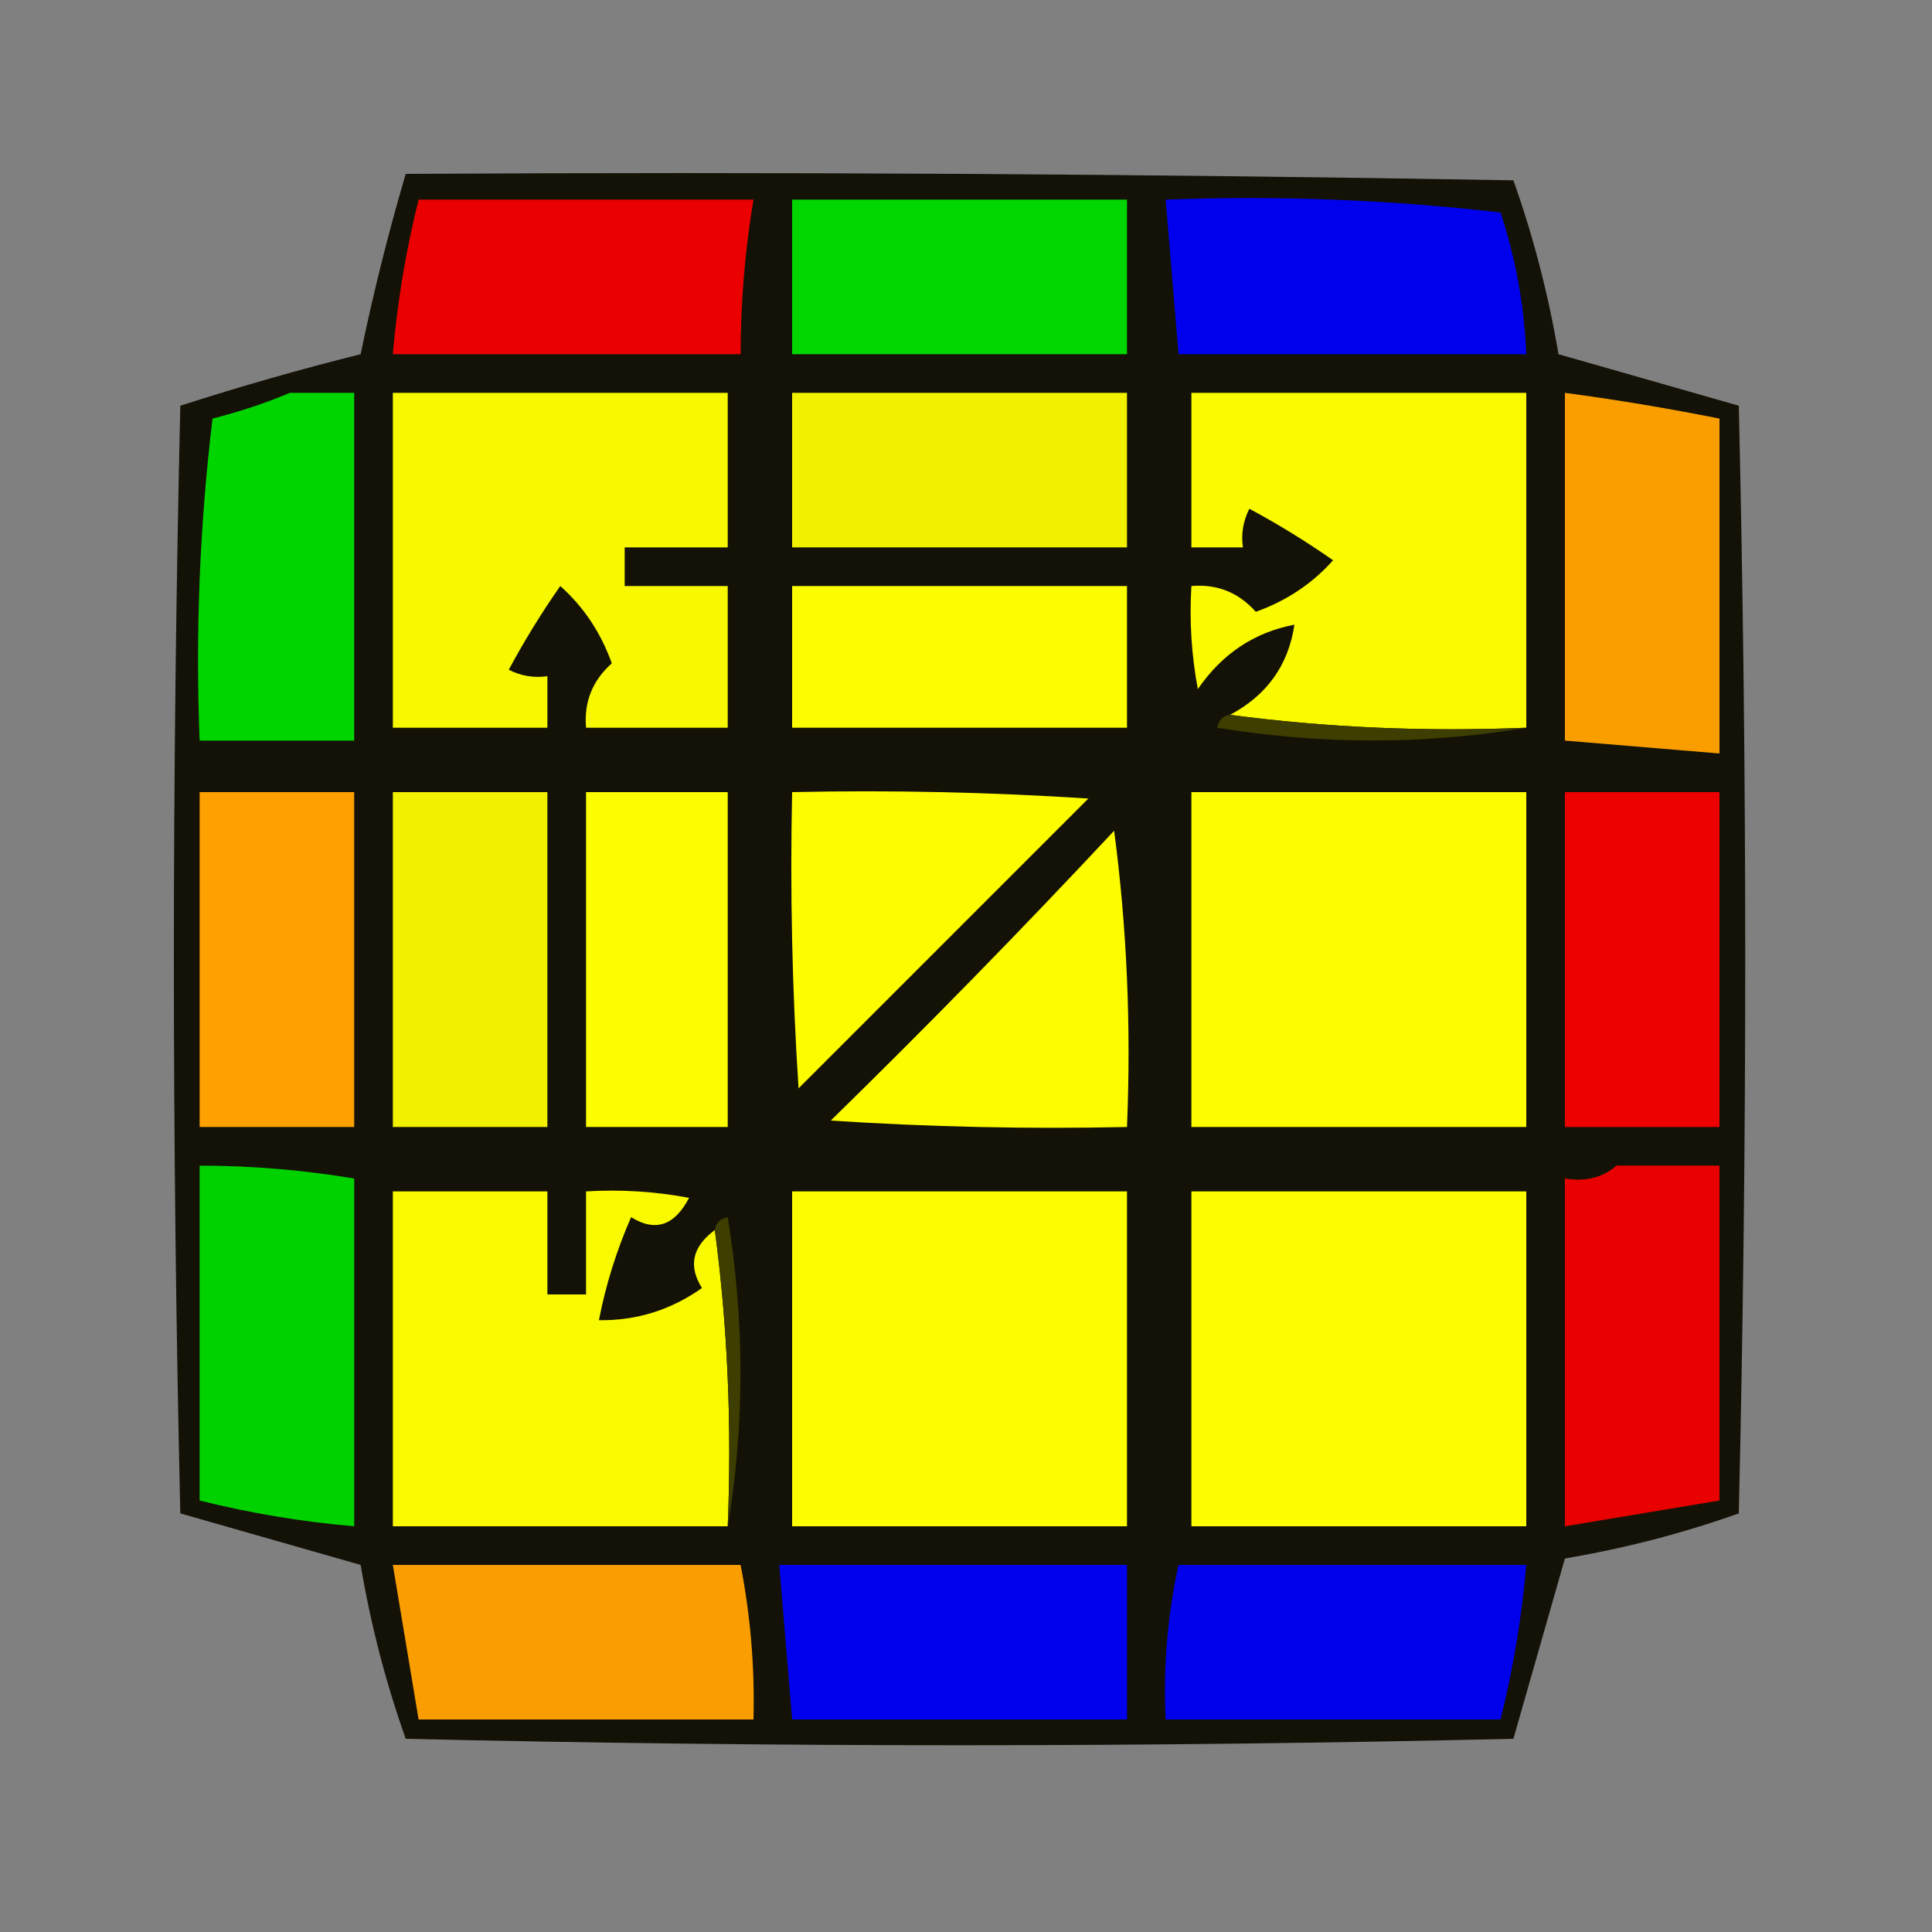<?xml version="1.0" encoding="UTF-8"?>
<!DOCTYPE svg PUBLIC "-//W3C//DTD SVG 1.1//EN" "http://www.w3.org/Graphics/SVG/1.1/DTD/svg11.dtd">
<svg xmlns="http://www.w3.org/2000/svg" version="1.1" width="150px" height="150px" style="shape-rendering:geometricPrecision; text-rendering:geometricPrecision; image-rendering:optimizeQuality; fill-rule:evenodd; clip-rule:evenodd" xmlns:xlink="http://www.w3.org/1999/xlink">
<rect width="100%" height="100%" fill="#808080" stroke="none"/>
<g><path style="opacity:0.948" fill="#0e0c01" d="M 31.5,13.5 C 60.169,13.333 88.835,13.5 117.5,14C 119.051,18.369 120.218,22.869 121,27.5C 125.667,28.833 130.333,30.167 135,31.5C 135.667,60.167 135.667,88.833 135,117.5C 130.631,119.051 126.131,120.218 121.5,121C 120.167,125.667 118.833,130.333 117.5,135C 88.833,135.667 60.167,135.667 31.5,135C 29.949,130.631 28.782,126.131 28,121.5C 23.333,120.167 18.667,118.833 14,117.5C 13.333,88.833 13.333,60.167 14,31.5C 18.627,30.01 23.293,28.677 28,27.5C 28.982,22.748 30.149,18.081 31.5,13.5 Z"/></g>
<g><path style="opacity:1" fill="#ea0000" d="M 32.5,15.5 C 41.167,15.5 49.833,15.5 58.5,15.5C 57.838,19.466 57.505,23.466 57.5,27.5C 48.5,27.5 39.5,27.5 30.5,27.5C 30.848,23.443 31.515,19.443 32.5,15.5 Z"/></g>
<g><path style="opacity:1" fill="#00d600" d="M 61.5,15.5 C 70.167,15.5 78.833,15.5 87.5,15.5C 87.5,19.5 87.5,23.5 87.5,27.5C 78.833,27.5 70.167,27.5 61.5,27.5C 61.5,23.5 61.5,19.5 61.5,15.5 Z"/></g>
<g><path style="opacity:1" fill="#0000ec" d="M 90.5,15.5 C 99.192,15.169 107.859,15.502 116.5,16.5C 117.681,20.072 118.348,23.738 118.5,27.5C 109.5,27.5 100.5,27.5 91.5,27.5C 91.167,23.5 90.833,19.5 90.5,15.5 Z"/></g>
<g><path style="opacity:1" fill="#00d500" d="M 22.5,30.5 C 24.167,30.5 25.833,30.5 27.5,30.5C 27.5,39.5 27.5,48.5 27.5,57.5C 23.5,57.5 19.5,57.5 15.5,57.5C 15.169,49.14 15.502,40.807 16.5,32.5C 18.657,31.95 20.657,31.283 22.5,30.5 Z"/></g>
<g><path style="opacity:1" fill="#f8f800" d="M 30.5,30.5 C 39.167,30.5 47.833,30.5 56.5,30.5C 56.5,34.5 56.5,38.5 56.5,42.5C 53.833,42.5 51.167,42.5 48.5,42.5C 48.5,43.5 48.5,44.5 48.5,45.5C 51.167,45.5 53.833,45.5 56.5,45.5C 56.5,49.167 56.5,52.833 56.5,56.5C 52.833,56.5 49.167,56.5 45.5,56.5C 45.328,54.508 45.995,52.842 47.5,51.5C 46.649,49.118 45.316,47.118 43.5,45.5C 42.041,47.583 40.708,49.75 39.5,52C 40.448,52.483 41.448,52.65 42.5,52.5C 42.5,53.833 42.5,55.167 42.5,56.5C 38.5,56.5 34.5,56.5 30.5,56.5C 30.5,47.833 30.5,39.167 30.5,30.5 Z"/></g>
<g><path style="opacity:1" fill="#f1f100" d="M 61.5,30.5 C 70.167,30.5 78.833,30.5 87.5,30.5C 87.5,34.5 87.5,38.5 87.5,42.5C 78.833,42.5 70.167,42.5 61.5,42.5C 61.5,38.5 61.5,34.5 61.5,30.5 Z"/></g>
<g><path style="opacity:1" fill="#fafa00" d="M 118.5,56.5 C 110.648,56.825 102.982,56.492 95.5,55.5C 98.364,53.977 100.031,51.643 100.5,48.5C 97.386,49.091 94.886,50.758 93,53.5C 92.503,50.854 92.336,48.187 92.5,45.5C 94.492,45.328 96.159,45.995 97.5,47.5C 99.882,46.649 101.882,45.316 103.5,43.5C 101.417,42.041 99.25,40.708 97,39.5C 96.517,40.448 96.35,41.448 96.5,42.5C 95.167,42.5 93.833,42.5 92.5,42.5C 92.5,38.5 92.5,34.5 92.5,30.5C 101.167,30.5 109.833,30.5 118.5,30.5C 118.5,39.167 118.5,47.833 118.5,56.5 Z"/></g>
<g><path style="opacity:1" fill="#fa9e00" d="M 121.5,30.5 C 125.524,31.038 129.524,31.705 133.5,32.5C 133.5,41.167 133.5,49.833 133.5,58.5C 129.5,58.167 125.5,57.833 121.5,57.5C 121.5,48.5 121.5,39.5 121.5,30.5 Z"/></g>
<g><path style="opacity:1" fill="#fdfe00" d="M 61.5,45.5 C 70.167,45.5 78.833,45.5 87.5,45.5C 87.5,49.167 87.5,52.833 87.5,56.5C 78.833,56.5 70.167,56.5 61.5,56.5C 61.5,52.833 61.5,49.167 61.5,45.5 Z"/></g>
<g><path style="opacity:1" fill="#3e3e00" d="M 95.5,55.5 C 102.982,56.492 110.648,56.825 118.5,56.5C 110.657,57.82 102.657,57.82 94.5,56.5C 94.624,55.893 94.957,55.56 95.5,55.5 Z"/></g>
<g><path style="opacity:1" fill="#fda000" d="M 15.5,61.5 C 19.5,61.5 23.5,61.5 27.5,61.5C 27.5,70.167 27.5,78.833 27.5,87.5C 23.5,87.5 19.5,87.5 15.5,87.5C 15.5,78.833 15.5,70.167 15.5,61.5 Z"/></g>
<g><path style="opacity:1" fill="#f1f100" d="M 30.5,61.5 C 34.5,61.5 38.5,61.5 42.5,61.5C 42.5,70.167 42.5,78.833 42.5,87.5C 38.5,87.5 34.5,87.5 30.5,87.5C 30.5,78.833 30.5,70.167 30.5,61.5 Z"/></g>
<g><path style="opacity:1" fill="#fdfe00" d="M 45.5,61.5 C 49.167,61.5 52.833,61.5 56.5,61.5C 56.5,70.167 56.5,78.833 56.5,87.5C 52.833,87.5 49.167,87.5 45.5,87.5C 45.5,78.833 45.5,70.167 45.5,61.5 Z"/></g>
<g><path style="opacity:1" fill="#fdfd00" d="M 61.5,61.5 C 69.174,61.334 76.841,61.5 84.5,62C 77,69.5 69.5,77 62,84.5C 61.5,76.841 61.334,69.174 61.5,61.5 Z"/></g>
<g><path style="opacity:1" fill="#fdfe00" d="M 92.5,61.5 C 101.167,61.5 109.833,61.5 118.5,61.5C 118.5,70.167 118.5,78.833 118.5,87.5C 109.833,87.5 101.167,87.5 92.5,87.5C 92.5,78.833 92.5,70.167 92.5,61.5 Z"/></g>
<g><path style="opacity:1" fill="#ec0000" d="M 121.5,61.5 C 125.5,61.5 129.5,61.5 133.5,61.5C 133.5,70.167 133.5,78.833 133.5,87.5C 129.5,87.5 125.5,87.5 121.5,87.5C 121.5,78.833 121.5,70.167 121.5,61.5 Z"/></g>
<g><path style="opacity:1" fill="#fdfd00" d="M 86.5,64.5 C 87.492,71.982 87.825,79.648 87.5,87.5C 79.826,87.666 72.159,87.5 64.5,87C 72.036,79.632 79.369,72.132 86.5,64.5 Z"/></g>
<g><path style="opacity:1" fill="#00d200" d="M 15.5,90.5 C 19.534,90.504 23.534,90.838 27.5,91.5C 27.5,100.5 27.5,109.5 27.5,118.5C 23.443,118.152 19.443,117.486 15.5,116.5C 15.5,107.833 15.5,99.167 15.5,90.5 Z"/></g>
<g><path style="opacity:1" fill="#e90000" d="M 125.5,90.5 C 128.167,90.5 130.833,90.5 133.5,90.5C 133.5,99.167 133.5,107.833 133.5,116.5C 129.5,117.167 125.5,117.833 121.5,118.5C 121.5,109.5 121.5,100.5 121.5,91.5C 123.099,91.768 124.432,91.434 125.5,90.5 Z"/></g>
<g><path style="opacity:1" fill="#f9f900" d="M 55.5,95.5 C 56.492,102.982 56.825,110.648 56.5,118.5C 47.833,118.5 39.167,118.5 30.5,118.5C 30.5,109.833 30.5,101.167 30.5,92.5C 34.5,92.5 38.5,92.5 42.5,92.5C 42.5,95.167 42.5,97.833 42.5,100.5C 43.5,100.5 44.5,100.5 45.5,100.5C 45.5,97.833 45.5,95.167 45.5,92.5C 48.187,92.336 50.854,92.503 53.5,93C 52.371,95.168 50.871,95.668 49,94.5C 47.864,97.096 47.031,99.763 46.5,102.5C 49.425,102.54 52.091,101.707 54.5,100C 53.419,98.289 53.752,96.789 55.5,95.5 Z"/></g>
<g><path style="opacity:1" fill="#fdfe00" d="M 61.5,92.5 C 70.167,92.5 78.833,92.5 87.5,92.5C 87.5,101.167 87.5,109.833 87.5,118.5C 78.833,118.5 70.167,118.5 61.5,118.5C 61.5,109.833 61.5,101.167 61.5,92.5 Z"/></g>
<g><path style="opacity:1" fill="#fdfe00" d="M 92.5,92.5 C 101.167,92.5 109.833,92.5 118.5,92.5C 118.5,101.167 118.5,109.833 118.5,118.5C 109.833,118.5 101.167,118.5 92.5,118.5C 92.5,109.833 92.5,101.167 92.5,92.5 Z"/></g>
<g><path style="opacity:1" fill="#3e3e00" d="M 55.5,95.5 C 55.56,94.957 55.893,94.624 56.5,94.5C 57.82,102.657 57.82,110.657 56.5,118.5C 56.825,110.648 56.492,102.982 55.5,95.5 Z"/></g>
<g><path style="opacity:1" fill="#f99d00" d="M 30.5,121.5 C 39.5,121.5 48.5,121.5 57.5,121.5C 58.272,125.452 58.605,129.452 58.5,133.5C 49.833,133.5 41.167,133.5 32.5,133.5C 31.833,129.5 31.167,125.5 30.5,121.5 Z"/></g>
<g><path style="opacity:1" fill="#0000ee" d="M 60.5,121.5 C 69.5,121.5 78.5,121.5 87.5,121.5C 87.5,125.5 87.5,129.5 87.5,133.5C 78.833,133.5 70.167,133.5 61.5,133.5C 61.167,129.5 60.833,125.5 60.5,121.5 Z"/></g>
<g><path style="opacity:1" fill="#0000eb" d="M 91.5,121.5 C 100.5,121.5 109.5,121.5 118.5,121.5C 118.152,125.557 117.486,129.557 116.5,133.5C 107.833,133.5 99.167,133.5 90.5,133.5C 90.307,129.434 90.64,125.434 91.5,121.5 Z"/></g>
</svg>
